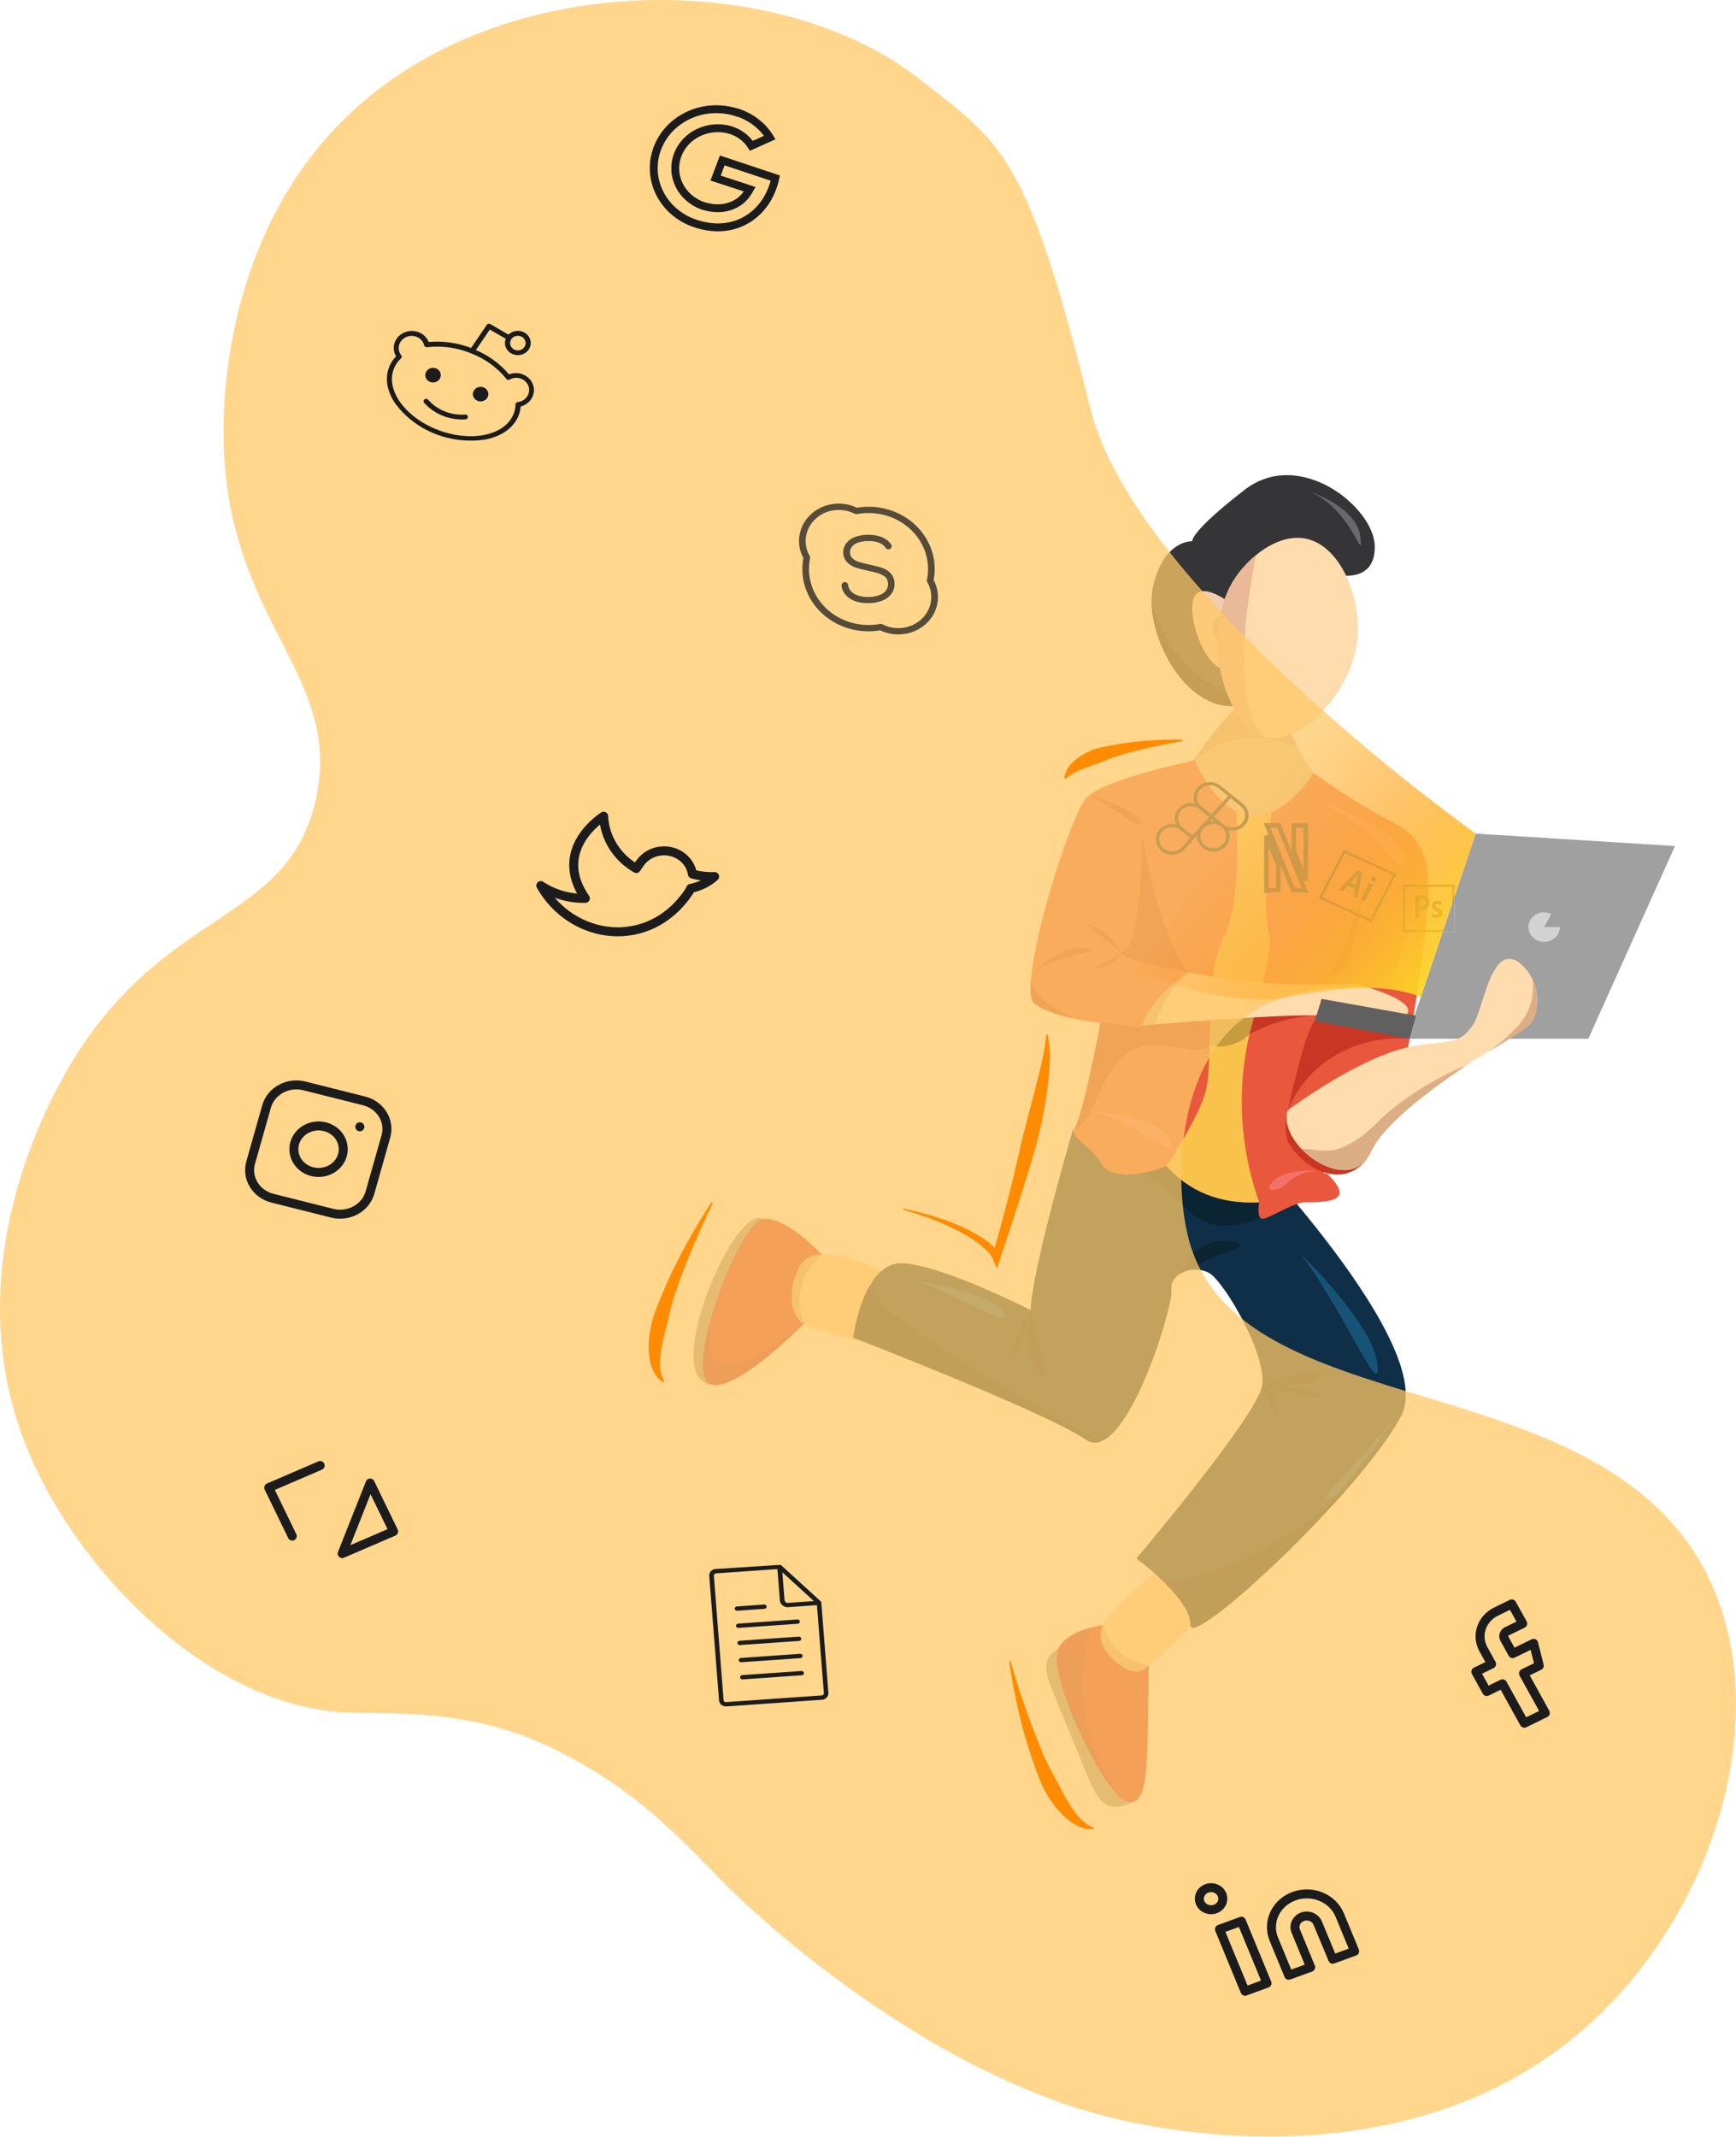 <svg width="386" height="475" viewBox="0 0 386 475" fill="none" xmlns="http://www.w3.org/2000/svg">
<path d="M238.514 365.378C236.796 365.672 234.702 366.339 233.472 367.98C231.345 370.826 233.472 374.407 237.948 385.272C242.599 396.553 243.704 400.899 247.301 401.493C249.292 401.824 251.165 400.881 252.466 399.963L238.514 365.378ZM169.668 270.916C169.455 270.793 169.219 270.711 168.972 270.677C162.74 269.875 148.976 301.956 156.307 307.074C156.817 307.471 157.46 307.688 158.122 307.686C163.67 307.472 167.32 288.882 169.668 270.916Z" fill="#969696"/>
<path d="M305.675 121.296C305.889 129.865 297.219 127.723 297.219 127.723L293.804 131.396L295.592 141.037C295.592 141.037 288.724 152.82 278.271 156.131C277.344 156.426 276.393 156.649 275.428 156.799C264.747 158.427 256.122 143.993 256.051 133.661C256.035 132.426 256.17 131.193 256.454 129.988C258.952 119.888 265.105 120.292 265.105 120.292C265.105 120.292 264.455 118.358 276.729 108.87C289.003 99.382 305.46 112.726 305.675 121.296Z" fill="#353437"/>
<path d="M274.776 134.964C274.776 134.964 268.486 129.559 265.995 132.008C263.504 134.456 266.554 146.086 271.316 148.535C276.077 150.983 280.09 146.392 280.09 146.392L278.464 139.457L277.274 136.807L274.776 134.964Z" fill="#F2CDAF"/>
<path d="M184.284 280.447L182.196 290.651C182.196 290.651 181.604 291.263 180.602 292.316C177.851 295.119 172.016 300.836 166.689 304.485C163.332 306.786 160.184 308.267 158.128 307.686C154.961 306.792 156.32 298.112 159.208 289.408C159.859 287.504 160.509 285.601 161.29 283.777C164.132 276.829 167.58 271.038 169.889 270.885C175.581 270.5 184.284 280.447 184.284 280.447ZM255.588 365.99C254.775 387.72 256.239 400.728 251.159 400.575C250.322 400.429 249.566 400.013 249.019 399.4C243.119 393.995 233.115 371.585 235.261 366.602C236.393 363.97 239.561 362.526 242.637 361.705C244.904 361.146 247.23 360.828 249.571 360.757L255.588 365.99Z" fill="#D32633"/>
<path d="M272.773 145.352C271.143 144.093 270.057 142.316 269.723 140.357C269.619 139.561 269.476 138.447 270.198 137.633C271.498 136.194 274.406 136.984 274.751 137.021C275.099 137.031 275.441 137.111 275.753 137.257C276.065 137.403 276.34 137.611 276.559 137.866C277.535 139.212 276.052 142.401 272.689 145.823" fill="#DBAE86"/>
<path d="M278.271 156.131C277.344 156.426 276.394 156.649 275.428 156.798C264.748 158.427 256.122 143.993 256.051 133.66C257.527 139.755 260.928 145.286 265.808 149.527C269.387 152.575 273.645 154.832 278.271 156.131Z" fill="#201F21"/>
<path d="M295.671 176.46V185.495L276.326 189.314C276.326 189.314 256.161 185.495 262.015 174.55C262.75 173.173 263.55 171.82 264.383 170.504C267.685 165.408 271.473 160.605 275.701 156.156C276.84 154.932 277.542 154.277 277.542 154.277C277.542 154.277 283.396 154.062 285.582 157.6C286.032 158.338 286.297 159.163 286.356 160.012C286.479 161.094 286.752 162.156 287.169 163.171C289.459 169.108 295.671 176.46 295.671 176.46Z" fill="#E8C8A3"/>
<path d="M288.436 165.974C287.136 165.362 279.655 162.614 272.311 165.135C269.202 166.226 266.46 168.079 264.369 170.504C267.671 165.408 271.459 160.605 275.687 156.156C278.94 156.596 282.329 157.086 285.568 157.6C285.841 158.359 286.101 159.161 286.342 160.012C286.8 162.067 287.503 164.067 288.436 165.974Z" fill="#DBAE86"/>
<path d="M201.677 285.723C201.677 285.723 200.786 298.504 197.371 298.81C193.956 299.116 181.597 295.75 179.08 294.526C179.027 294.501 178.977 294.473 178.93 294.44C176.465 293.081 174.377 287.664 177.935 281.292C178.917 279.547 180.771 278.843 182.97 278.812C188.935 278.666 197.371 283.128 197.371 283.128L201.677 285.723ZM274.562 344.003L270.874 355.021C270.874 355.021 260.467 366.352 255.452 370.159C254.873 370.651 254.214 371.052 253.5 371.346C250.248 372.369 243.093 366.247 245.044 361.73C245.122 361.553 245.213 361.375 245.311 361.185C247.854 356.545 258.372 348.392 258.372 348.392L263.687 347.272L274.562 344.003ZM301.876 141.496C300.906 153.469 289.79 164.879 282.264 164.034C282.069 164.034 281.874 163.979 281.685 163.942C272.631 162.106 266.113 140.412 275.005 127.931C276.23 126.235 277.679 124.692 279.317 123.34C281.555 121.504 284.254 119.998 287.123 119.631C288.054 119.496 289.002 119.496 289.933 119.631C298.038 120.941 302.598 132.681 301.876 141.496Z" fill="#FFDCAE"/>
<path d="M311.685 314.419C311.639 314.529 311.581 314.633 311.529 314.737C309.983 317.51 308.22 320.17 306.254 322.695C305.401 323.821 304.491 324.984 303.528 326.16C301.311 328.879 299.011 331.539 296.633 334.136C282.505 349.64 264.584 365.066 264.702 361.069C264.78 358.296 262.054 354.837 259.173 351.967C257.143 349.965 254.97 348.098 252.668 346.378C252.668 346.378 279.5 314.701 280.638 307.967C281.412 303.383 277.217 294.268 273.385 288.331C271.583 285.546 269.86 283.434 268.767 282.871C265.768 281.255 261.261 282.595 260.545 285.435C260.439 285.848 260.414 286.276 260.473 286.696C260.903 289.91 252.603 317.523 244.745 320.363C244.204 320.576 243.612 320.648 243.032 320.57C242.451 320.492 241.904 320.269 241.447 319.922C232.828 313.954 189.735 297.274 189.735 297.274C189.735 297.274 190.613 290.338 193.553 285.454C195.166 282.767 197.41 280.698 200.468 280.753C209.086 280.906 229.166 291.159 229.166 291.159C229.407 282.283 238.52 251.218 238.52 251.218L269.574 246.78C269.574 246.78 319.848 297.28 311.685 314.419Z" fill="#0E2F47"/>
<path d="M238.897 250.845C238.897 250.845 255.588 260.247 264.369 269.122C273.151 277.998 288.222 265.958 288.222 265.958L269.573 246.78L238.897 250.845Z" fill="#0B2433"/>
<path d="M312.505 236.068L294.182 258.514C294.182 258.514 295.541 263.001 291.964 263.46C288.386 263.919 288.223 265.958 288.223 265.958C285.529 266.624 282.77 267.034 279.988 267.182C270.927 267.641 264.332 264.562 259.57 259.304C259.512 259.237 259.447 259.169 259.382 259.108C253.144 252.552 236.745 251.646 238.514 251.193C238.632 251.193 238.762 251.034 238.898 250.82C240.85 247.814 244.583 227.914 244.687 227.333C242.671 227.1 240.67 226.769 238.69 226.341L237.935 226.17C235.06 225.49 231.938 224.487 230.052 223.048C229.46 222.601 229.187 221.463 229.161 219.828C229.161 219.18 229.161 218.451 229.245 217.661C230.156 206.154 238.456 180.622 241.604 177.262C245.507 173.13 265.62 168.998 265.62 168.998C268.69 175.401 271.851 178.792 274.876 180.334C276.068 180.946 277.398 181.282 278.756 181.313C280.113 181.343 281.459 181.069 282.681 180.512C288.184 178.204 292.074 171.753 292.074 171.753C296.184 174.755 300.461 177.548 304.888 180.12C312.265 184.405 314.431 184.197 317.033 191.34C319.635 198.484 312.505 236.068 312.505 236.068Z" fill="#E9573D"/>
<path d="M286.355 246.78L303.879 257.602C302.837 259.093 301.286 260.205 299.482 260.755C295.202 261.979 289.653 259.249 286.368 253.74C285.645 251.47 285.645 249.05 286.368 246.78H286.355ZM253.962 185.262C253.962 185.262 253.962 209.337 250.059 211.173C246.156 213.01 264.369 216.07 264.369 216.07C264.369 216.07 257.865 209.337 253.962 185.262Z" fill="#C93623"/>
<path d="M279.981 267.207C270.92 267.666 264.325 264.587 259.563 259.329C259.505 259.262 259.44 259.194 259.375 259.133C262.627 254.126 267.304 246.438 268.266 241.779C268.741 239.459 268.852 236.099 268.917 232.31L277.815 229.819C274.944 242.237 275.693 255.155 279.981 267.207ZM281.497 199.953C281.497 210.727 284.268 205.254 279.617 223.006L273.399 223.367L269.132 223.703C269.392 217.827 270.075 212 272.176 208.064C275.519 201.796 275.266 187.65 274.875 180.378C276.067 180.99 277.398 181.325 278.755 181.356C280.113 181.387 281.459 181.112 282.681 180.555C282.154 185.917 281.517 193.434 281.497 199.953Z" fill="#F9C34B"/>
<path d="M269.028 226.727C268.976 228.643 268.956 230.522 268.924 232.31C266.244 235.438 257.046 229.959 251.159 233.724C244.512 237.972 243.276 249.712 238.898 250.863C240.849 247.857 244.583 227.957 244.687 227.376C244.791 226.794 252.766 228.753 253.956 227.939C253.963 227.908 260.806 227.309 269.028 226.727ZM242.515 177.005L243.276 177.035C243.276 177.035 253.033 179.986 253.527 182.808C253.563 182.945 253.547 183.09 253.482 183.218C253.059 183.769 250.704 181.895 248.154 180.218C246.351 179.032 244.467 177.959 242.515 177.005ZM230.169 215.795C230.169 215.795 237.571 208.449 243.178 211.332C243.165 211.326 233.31 213.193 230.169 215.795ZM249.332 211.877C249.332 211.877 246.626 215.844 243.562 215.036L249.332 211.877ZM241.5 205.358L249.507 211.908C248.801 210.673 247.926 209.531 246.905 208.51C245.447 207.01 243.576 205.919 241.5 205.358ZM237.942 226.176C235.067 225.497 231.944 224.493 230.058 223.054C229.466 222.607 229.193 221.469 229.167 219.835C230.105 221.014 231.198 222.078 232.419 222.999C234.141 224.221 235.984 225.283 237.922 226.17L237.942 226.176Z" fill="#C93623"/>
<path d="M238.696 226.354L237.942 226.182C235.067 225.503 231.944 224.499 230.058 223.06C229.466 222.614 229.193 221.475 229.167 219.841C229.167 219.192 229.167 218.463 229.252 217.674C229.754 219.363 230.67 220.919 231.925 222.216C231.925 222.216 233.109 223.44 238.696 226.354ZM303.438 196.892C303.438 196.892 298.39 215.948 293.681 218.212C288.971 220.477 297.304 216.67 299.184 214.84C301.063 213.009 303.438 196.892 303.438 196.892ZM286.356 246.78C286.356 246.78 289.901 229.794 292.341 226.886C294.78 223.979 313.448 230.859 313.448 230.859C307.028 230.319 300.615 231.968 295.378 235.505C291.277 238.364 288.143 242.28 286.356 246.78ZM292.724 225.662C291.944 225.699 291.137 225.766 290.305 225.864C285.907 226.41 281.665 227.757 277.816 229.83C277.978 229.218 278.128 228.557 278.303 227.921C278.798 226.084 279.227 224.487 279.604 223.024L290.454 222.412L292.724 225.662Z" fill="#C93623"/>
<path d="M279.617 223.005C279.233 224.474 278.803 226.103 278.316 227.902C278.138 228.543 277.975 229.179 277.828 229.812C276.718 230.942 275.306 231.77 273.739 232.21C272.172 232.649 270.509 232.684 268.923 232.309C268.923 230.914 268.968 229.506 268.994 228.086C269.02 226.666 269.059 225.172 269.131 223.703L273.398 223.366L279.617 223.005Z" fill="#C99B3F"/>
<path d="M269.131 223.703C269.001 226.641 268.975 229.586 268.923 232.31L267.7 223.826L269.131 223.703Z" fill="#C93623"/>
<path d="M229.173 291.195C229.173 291.195 226.538 299.496 230.857 304.662C235.177 309.828 229.803 297.28 229.173 291.195Z" fill="#0B2433"/>
<path d="M229.16 291.158C229.16 291.158 226.675 301.001 225.081 301.001C223.487 301.001 229.114 291.887 229.16 291.158ZM244.738 320.369C244.197 320.582 243.605 320.653 243.025 320.576C242.444 320.498 241.897 320.274 241.44 319.928C232.822 313.96 189.728 297.28 189.728 297.28C189.728 297.28 190.606 290.344 193.546 285.46C191.888 291.807 244.738 320.369 244.738 320.369ZM280.631 307.992C280.631 307.992 293.517 307.992 293.914 305.629C294.311 303.266 280.631 307.992 280.631 307.992ZM280.631 307.992C280.631 307.992 292.418 308.426 293.972 310.153C295.527 311.879 280.631 307.992 280.631 307.992ZM280.631 307.992C280.631 307.992 283.435 309.051 283.942 313.005C284.449 316.959 280.631 307.992 280.631 307.992ZM306.253 322.707C292.697 340.636 264.552 366.094 264.695 361.093C264.773 358.32 262.047 354.862 259.166 351.991C265.163 350.818 270.987 348.968 276.514 346.482C288.385 341.023 298.61 332.849 306.253 322.707ZM262.6 283.011C262.6 283.011 264.857 274.95 273.391 275.849C274.12 275.929 275.512 276.192 275.564 276.719C275.636 277.508 272.552 278.194 268.272 280.085C266.319 280.949 264.425 281.927 262.6 283.011Z" fill="#0B2433"/>
<path d="M182.97 278.812C180.585 280.651 178.901 283.171 178.172 285.99C177.443 288.81 177.71 291.775 178.93 294.44C176.465 293.081 174.377 287.664 177.935 281.291C178.917 279.529 180.771 278.867 182.97 278.812ZM255.452 370.159C254.873 370.651 254.215 371.052 253.5 371.347C250.248 372.369 243.093 366.248 245.044 361.73C245.122 361.553 245.213 361.375 245.311 361.185C245.855 363.458 247.107 365.527 248.908 367.126C250.709 368.724 252.976 369.781 255.419 370.159H255.452Z" fill="#DBAE86"/>
<path d="M180.602 292.316C177.851 295.119 172.016 300.836 166.689 304.484C163.332 306.786 160.184 308.267 158.128 307.686C154.961 306.792 156.32 298.112 159.208 289.408C158.707 290.938 155.826 300.01 159.41 302.55C162.799 304.943 171.528 301.216 180.602 292.316ZM242.638 361.736C240.602 368.059 240.118 374.734 241.223 381.258C242.329 387.783 244.994 393.986 249.019 399.399C243.119 393.994 233.115 371.585 235.261 366.602C236.399 364.001 239.561 362.525 242.638 361.736Z" fill="#B72335"/>
<path d="M291.474 109.36C291.474 109.36 301.719 112.714 302.474 119.3C303.228 125.887 300.795 113.491 291.474 109.36Z" fill="#69686D"/>
<path d="M292.828 177.843C292.828 177.843 311.691 184.032 312.459 191.102C312.491 191.402 312.543 192.271 312.088 192.485C310.924 193.036 307.847 188.629 303.736 184.913C300.519 182.03 296.837 179.644 292.828 177.843Z" fill="#F47069"/>
<path d="M289.322 278.806C289.322 278.806 305.207 294.109 306.235 303.028C307.262 311.946 299.261 292.181 289.322 278.806ZM309.363 315.992C309.318 316.103 309.253 316.213 309.201 316.317C307.571 319.157 305.714 321.877 303.646 324.452C302.748 325.603 301.792 326.784 300.777 327.984C299.626 329.349 298.416 330.745 297.154 332.159C296.295 332.636 295.092 333.224 294.819 332.985C294.227 332.446 298.416 328.467 303.171 323.228C305.578 320.541 307.64 318.092 309.363 315.992ZM204.091 284.628C204.091 284.628 220.568 287.56 222.74 291.196C224.913 294.832 221.875 292.585 204.091 284.628Z" fill="#175377"/>
<path d="M314.559 199.445C314.559 199.445 315.951 215.409 311.651 216.786C311.398 216.886 311.118 216.907 310.851 216.848C309.55 216.419 311.365 212.563 312.62 208.676C313.591 205.667 314.241 202.575 314.559 199.445Z" fill="#F47069"/>
<path d="M259.381 259.133C254.248 261.134 247.262 262.322 244.966 258.716C242.202 254.383 240.068 254.529 238.559 251.31L238.514 251.218L252.499 252.185L259.381 259.133Z" fill="#E9573D"/>
<path d="M243.757 247.086C243.757 247.086 244.349 247.086 245.305 247.209C248.987 247.576 258.126 248.947 260.123 253.538C260.493 254.383 260.331 254.67 260.292 254.762C259.758 255.668 256.33 253.152 252.213 250.894C249.512 249.406 246.683 248.132 243.757 247.086ZM282.122 264.226C282.122 264.226 283.696 265.223 285.966 263.13C288.236 261.036 290.155 260.443 292.425 260.339C294.695 260.235 283.084 259.17 282.122 264.226Z" fill="#F47069"/>
<path d="M279.981 267.207C279.981 267.207 279.331 270.879 280.736 270.879C282.141 270.879 287.566 267.207 290.168 267.207C292.769 267.207 297.524 267.207 297.83 265.297C298.136 263.387 294.844 260.675 294.844 260.675" fill="#E9573D"/>
<path d="M314.917 225.747L313.447 230.859L312.836 230.742L292.339 226.886L293.855 221.989L314.533 225.68L314.917 225.747Z" fill="#606060"/>
<path d="M323.36 207.145H320.765L323.36 199.414V207.145Z" fill="#A0A0A0"/>
<path d="M372.439 188.029L369.324 194.946L364.406 205.872L353.159 230.859H313.448L314.918 225.748L314.535 225.68L320.766 207.145H323.361V199.414L328.116 185.262L371.203 187.949L372.439 188.029Z" fill="#A0A0A0"/>
<path d="M314.533 225.662L312.836 230.724L292.339 226.886L292.723 225.662C294.746 225.699 296.164 225.827 296.678 226.084C296.678 226.084 310.507 227.719 312.582 225.674C312.675 225.587 312.758 225.49 312.829 225.386L314.533 225.662Z" fill="#606060"/>
<path d="M316.01 199.023H314.78C314.741 199.023 314.676 199.023 314.676 199.072V203.901C314.676 203.938 314.676 203.956 314.728 203.956H315.47C315.509 203.956 315.522 203.956 315.522 203.901V202.175H315.893C316.973 202.175 317.844 201.685 317.844 200.541C317.851 199.702 317.337 199.023 316.01 199.023ZM315.912 201.471H315.522V199.739C315.674 199.73 315.826 199.73 315.977 199.739C316.628 199.739 316.992 200.033 316.992 200.602C316.992 201.306 316.465 201.49 315.912 201.49V201.471ZM319.718 201.777C319.21 201.532 319.126 201.416 319.126 201.257C319.126 201.098 319.249 200.926 319.626 200.926C319.917 200.926 320.203 200.993 320.459 201.122C320.505 201.122 320.531 201.122 320.531 201.079V200.467C320.532 200.45 320.528 200.432 320.52 200.416C320.513 200.4 320.5 200.386 320.485 200.376C320.209 200.286 319.918 200.244 319.626 200.253C319.466 200.236 319.303 200.251 319.149 200.296C318.995 200.341 318.852 200.415 318.73 200.515C318.608 200.614 318.509 200.736 318.439 200.874C318.369 201.011 318.331 201.16 318.325 201.312C318.325 201.832 318.605 202.145 319.288 202.451C319.763 202.683 319.874 202.824 319.874 202.989C319.874 203.155 319.717 203.338 319.34 203.338C319 203.339 318.667 203.246 318.384 203.069C318.351 203.069 318.325 203.069 318.325 203.106V203.767C318.325 203.803 318.325 203.828 318.365 203.84C318.668 203.979 319.003 204.046 319.34 204.036C320.127 204.036 320.713 203.644 320.713 202.928C320.7 202.463 320.466 202.138 319.718 201.79V201.777ZM319.718 201.777C319.21 201.532 319.126 201.416 319.126 201.257C319.126 201.098 319.249 200.926 319.626 200.926C319.917 200.926 320.203 200.993 320.459 201.122C320.505 201.122 320.531 201.122 320.531 201.079V200.467C320.532 200.45 320.528 200.432 320.52 200.416C320.513 200.4 320.5 200.386 320.485 200.376C320.209 200.286 319.918 200.244 319.626 200.253C319.466 200.236 319.303 200.251 319.149 200.296C318.995 200.341 318.852 200.415 318.73 200.515C318.608 200.614 318.509 200.736 318.439 200.874C318.369 201.011 318.331 201.16 318.325 201.312C318.325 201.832 318.605 202.145 319.288 202.451C319.763 202.683 319.874 202.824 319.874 202.989C319.874 203.155 319.717 203.338 319.34 203.338C319 203.339 318.667 203.246 318.384 203.069C318.351 203.069 318.325 203.069 318.325 203.106V203.767C318.325 203.803 318.325 203.828 318.365 203.84C318.668 203.979 319.003 204.046 319.34 204.036C320.127 204.036 320.713 203.644 320.713 202.928C320.7 202.463 320.466 202.138 319.718 201.79V201.777ZM316.01 199.004H314.78C314.741 199.004 314.676 199.004 314.676 199.053V203.883C314.676 203.92 314.676 203.938 314.728 203.938H315.47C315.509 203.938 315.522 203.938 315.522 203.883V202.157H315.893C316.973 202.157 317.844 201.667 317.844 200.522C317.851 199.702 317.337 199.023 316.01 199.023V199.004ZM315.912 201.453H315.522V199.721C315.674 199.712 315.826 199.712 315.977 199.721C316.628 199.721 316.992 200.014 316.992 200.584C316.992 201.306 316.465 201.49 315.912 201.49V201.453ZM311.905 196.599V207.109H320.765L320.914 206.656H312.387V197.088H322.911V200.847L323.393 199.414V196.635L311.905 196.599ZM319.327 203.332C318.987 203.333 318.654 203.24 318.371 203.063C318.339 203.063 318.312 203.063 318.312 203.099V203.761C318.312 203.797 318.312 203.822 318.351 203.834C318.655 203.973 318.99 204.04 319.327 204.03C320.114 204.03 320.7 203.638 320.7 202.922C320.7 202.444 320.466 202.12 319.718 201.777C319.21 201.532 319.126 201.416 319.126 201.257C319.126 201.098 319.249 200.926 319.626 200.926C319.917 200.926 320.203 200.993 320.459 201.122C320.505 201.122 320.531 201.122 320.531 201.079V200.467C320.532 200.45 320.528 200.432 320.52 200.416C320.513 200.4 320.5 200.386 320.485 200.376C320.209 200.286 319.918 200.244 319.626 200.253C319.466 200.236 319.303 200.251 319.149 200.296C318.995 200.341 318.852 200.415 318.73 200.515C318.608 200.614 318.509 200.736 318.439 200.874C318.369 201.011 318.331 201.16 318.325 201.312C318.325 201.832 318.605 202.145 319.288 202.451C319.763 202.683 319.874 202.824 319.874 202.989C319.874 203.155 319.704 203.35 319.327 203.35V203.332ZM314.774 199.047C314.735 199.047 314.67 199.047 314.67 199.096V203.926C314.67 203.963 314.67 203.981 314.722 203.981H315.463C315.502 203.981 315.515 203.981 315.515 203.926V202.2H315.886C316.966 202.2 317.838 201.71 317.838 200.565C317.838 199.69 317.324 199.01 315.997 199.01C315.6 199.023 315.19 199.029 314.78 199.047H314.774ZM316.986 200.596C316.986 201.306 316.459 201.49 315.906 201.49H315.515V199.757C315.667 199.749 315.819 199.749 315.971 199.757C316.615 199.733 316.992 200.027 316.992 200.565L316.986 200.596ZM316.003 199.023H314.774C314.735 199.023 314.67 199.023 314.67 199.072V203.901C314.67 203.938 314.67 203.956 314.722 203.956H315.463C315.502 203.956 315.515 203.956 315.515 203.901V202.175H315.886C316.966 202.175 317.838 201.685 317.838 200.541C317.851 199.702 317.337 199.023 316.01 199.023H316.003ZM315.906 201.471H315.515V199.739C315.667 199.73 315.819 199.73 315.971 199.739C316.621 199.739 316.986 200.033 316.986 200.602C316.992 201.306 316.465 201.49 315.912 201.49L315.906 201.471ZM319.711 201.777C319.204 201.532 319.119 201.416 319.119 201.257C319.119 201.098 319.243 200.926 319.62 200.926C319.91 200.926 320.197 200.993 320.453 201.122C320.498 201.122 320.524 201.122 320.524 201.079V200.467C320.525 200.45 320.522 200.432 320.514 200.416C320.506 200.4 320.494 200.386 320.479 200.376C320.203 200.286 319.912 200.244 319.62 200.253C319.459 200.236 319.297 200.251 319.142 200.296C318.988 200.341 318.845 200.415 318.723 200.515C318.601 200.614 318.502 200.736 318.432 200.874C318.363 201.011 318.324 201.16 318.319 201.312C318.319 201.832 318.599 202.145 319.282 202.451C319.757 202.683 319.867 202.824 319.867 202.989C319.867 203.155 319.711 203.338 319.334 203.338C318.994 203.339 318.661 203.246 318.378 203.069C318.345 203.069 318.319 203.069 318.319 203.106V203.767C318.319 203.803 318.319 203.828 318.358 203.84C318.661 203.979 318.996 204.046 319.334 204.036C320.121 204.036 320.706 203.644 320.706 202.928C320.7 202.463 320.466 202.138 319.718 201.79L319.711 201.777ZM316.003 199.004H314.774C314.735 199.004 314.67 199.004 314.67 199.053V203.883C314.67 203.92 314.67 203.938 314.722 203.938H315.463C315.502 203.938 315.515 203.938 315.515 203.883V202.157H315.886C316.966 202.157 317.838 201.667 317.838 200.522C317.851 199.702 317.337 199.023 316.01 199.023L316.003 199.004ZM315.906 201.453H315.515V199.721C315.667 199.712 315.819 199.712 315.971 199.721C316.621 199.721 316.986 200.014 316.986 200.584C316.992 201.306 316.465 201.49 315.912 201.49L315.906 201.453ZM319.711 201.759C319.204 201.514 319.119 201.398 319.119 201.239C319.119 201.079 319.243 200.908 319.62 200.908C319.91 200.907 320.197 200.975 320.453 201.104C320.498 201.104 320.524 201.104 320.524 201.061V200.449C320.525 200.431 320.522 200.414 320.514 200.397C320.506 200.381 320.494 200.368 320.479 200.357C320.203 200.268 319.912 200.226 319.62 200.235C319.459 200.218 319.297 200.232 319.142 200.277C318.988 200.322 318.845 200.397 318.723 200.496C318.601 200.596 318.502 200.718 318.432 200.855C318.363 200.992 318.324 201.142 318.319 201.294C318.319 201.814 318.599 202.126 319.282 202.432C319.757 202.665 319.867 202.806 319.867 202.971C319.867 203.136 319.711 203.32 319.334 203.32C318.994 203.321 318.661 203.227 318.378 203.05C318.345 203.05 318.319 203.05 318.319 203.087V203.748C318.319 203.785 318.319 203.81 318.358 203.822C318.661 203.961 318.996 204.028 319.334 204.018C320.121 204.018 320.706 203.626 320.706 202.91C320.7 202.463 320.466 202.138 319.718 201.79L319.711 201.759ZM298.798 188.892L293.237 199.635L304.945 205.003L310.507 194.26L298.798 188.892ZM299.046 189.578L309.778 194.475L304.692 204.269L293.959 199.372L299.046 189.578ZM299.696 196.837L298.597 198.062C298.597 198.098 298.551 198.098 298.499 198.062L297.784 197.731C297.732 197.731 297.732 197.688 297.784 197.639L301.53 193.709C301.63 193.6 301.713 193.479 301.778 193.348C301.782 193.344 301.787 193.341 301.792 193.339C301.798 193.337 301.804 193.335 301.81 193.335C301.816 193.335 301.822 193.337 301.828 193.339C301.833 193.341 301.838 193.344 301.843 193.348L302.864 193.82C302.872 193.821 302.879 193.825 302.886 193.83C302.892 193.835 302.897 193.841 302.9 193.849C302.903 193.856 302.905 193.864 302.904 193.871C302.903 193.879 302.901 193.887 302.896 193.893L301.882 199.561C301.882 199.604 301.882 199.623 301.81 199.604L301.003 199.237C300.964 199.237 300.945 199.2 300.951 199.163L301.264 197.596L299.702 196.88L299.696 196.837ZM301.446 196.715C301.569 196.146 301.823 194.879 301.986 194.267C301.608 194.756 300.873 195.546 300.307 196.164L301.446 196.715ZM304.965 195.172C305.029 195.047 305.144 194.952 305.284 194.906C305.424 194.861 305.577 194.87 305.71 194.931C305.842 194.992 305.944 195.1 305.992 195.231C306.04 195.362 306.031 195.507 305.967 195.632C305.939 195.698 305.896 195.758 305.841 195.807C305.786 195.856 305.72 195.893 305.648 195.916C305.576 195.939 305.5 195.947 305.425 195.939C305.349 195.931 305.277 195.907 305.212 195.87C305.142 195.845 305.08 195.805 305.028 195.755C304.977 195.704 304.938 195.643 304.914 195.576C304.89 195.509 304.883 195.439 304.891 195.369C304.9 195.299 304.925 195.232 304.965 195.172ZM304.477 196.244C304.477 196.207 304.516 196.201 304.555 196.244L305.323 196.593C305.368 196.593 305.375 196.635 305.323 196.672L303.443 200.296C303.443 200.333 303.41 200.345 303.358 200.296L302.604 199.947C302.593 199.945 302.584 199.941 302.576 199.934C302.568 199.928 302.562 199.92 302.558 199.91C302.555 199.901 302.554 199.891 302.557 199.881C302.559 199.871 302.564 199.862 302.571 199.855L304.444 196.238L304.477 196.244Z" fill="#1C1C1C"/>
<path d="M286.76 189.455L290.188 197.921L289.667 197.872C289.069 197.823 288.288 197.761 287.514 197.743L281.718 183.426H284.32L286.76 189.455ZM281.588 197.951V185.709L284.249 192.283V197.755C283.234 197.798 282.584 197.853 281.595 197.951H281.588ZM290.337 186.902V195.699L287.683 189.155V183.438H290.331C290.344 184.552 290.344 185.715 290.344 186.902H290.337Z" stroke="#1C1C1C"/>
<path d="M273.099 184.515C273.895 184.708 274.736 184.641 275.486 184.326C276.236 184.01 276.85 183.464 277.228 182.778C277.605 182.091 277.724 181.304 277.565 180.546C277.406 179.787 276.978 179.102 276.351 178.602L271.408 174.642C270.785 174.142 270.001 173.856 269.183 173.828C268.365 173.801 267.562 174.034 266.902 174.491C266.243 174.947 265.768 175.6 265.552 176.343C265.337 177.086 265.395 177.876 265.716 178.584C265.061 178.43 264.374 178.451 263.731 178.645C263.088 178.839 262.516 179.198 262.078 179.681C261.641 180.165 261.356 180.754 261.255 181.382C261.154 182.01 261.242 182.652 261.508 183.236C260.879 183.087 260.22 183.099 259.598 183.271C258.976 183.443 258.414 183.769 257.971 184.214C257.529 184.659 257.22 185.208 257.079 185.803C256.938 186.399 256.968 187.019 257.168 187.599C257.367 188.179 257.728 188.699 258.213 189.104C258.698 189.508 259.289 189.784 259.925 189.901C260.561 190.017 261.219 189.972 261.83 189.769C262.442 189.566 262.984 189.212 263.401 188.745L266.172 185.685C266.146 186.198 266.243 186.71 266.457 187.183C266.671 187.656 266.995 188.077 267.405 188.415C267.816 188.754 268.303 189.001 268.829 189.138C269.355 189.275 269.907 189.299 270.445 189.207C270.982 189.115 271.49 188.911 271.932 188.609C272.373 188.306 272.737 187.914 272.995 187.462C273.253 187.009 273.4 186.507 273.423 185.994C273.447 185.481 273.347 184.969 273.132 184.497L273.099 184.515ZM276.15 182.948C275.657 183.492 274.955 183.83 274.197 183.887C273.44 183.945 272.689 183.717 272.11 183.254L269.931 181.51L273.645 177.403L275.825 179.147C276.403 179.611 276.762 180.272 276.823 180.984C276.883 181.697 276.642 182.403 276.15 182.948ZM269.925 182.446C269.622 182.433 269.318 182.456 269.021 182.514L269.437 182.055L269.925 182.446ZM266.848 175.468C267.341 174.924 268.043 174.586 268.8 174.529C269.558 174.472 270.308 174.699 270.887 175.162L273.067 176.907L269.352 181.014L267.167 179.263C266.589 178.799 266.23 178.139 266.169 177.426C266.108 176.713 266.35 176.007 266.842 175.462L266.848 175.468ZM258.756 188.574C258.47 188.344 258.234 188.064 258.062 187.749C257.891 187.433 257.787 187.089 257.757 186.737C257.727 186.384 257.771 186.028 257.886 185.691C258.002 185.354 258.187 185.042 258.431 184.772C258.675 184.503 258.973 184.281 259.308 184.12C259.643 183.958 260.008 183.861 260.383 183.832C260.758 183.804 261.136 183.845 261.494 183.954C261.852 184.063 262.184 184.237 262.47 184.466L264.649 186.211L262.789 188.323C262.296 188.867 261.594 189.205 260.837 189.262C260.079 189.319 259.329 189.092 258.75 188.629L258.756 188.574ZM265.144 185.666L262.965 183.922C262.678 183.692 262.442 183.412 262.271 183.097C262.1 182.781 261.996 182.437 261.966 182.084C261.935 181.731 261.979 181.376 262.095 181.039C262.211 180.702 262.396 180.39 262.64 180.12C262.883 179.851 263.181 179.629 263.516 179.467C263.851 179.306 264.217 179.208 264.592 179.18C264.967 179.152 265.344 179.193 265.702 179.302C266.061 179.411 266.392 179.585 266.679 179.814L268.858 181.589L265.144 185.666ZM267.908 187.882C267.33 187.419 266.97 186.758 266.909 186.045C266.848 185.332 267.091 184.625 267.583 184.081C268.076 183.536 268.778 183.198 269.535 183.14C270.293 183.083 271.044 183.311 271.623 183.775C272.2 184.238 272.559 184.899 272.619 185.611C272.68 186.323 272.437 187.029 271.944 187.573C271.452 188.117 270.75 188.454 269.993 188.511C269.236 188.568 268.486 188.339 267.908 187.876V187.882Z" fill="#1C1C1C"/>
<path d="M313.11 224.719C313.087 224.959 312.989 225.186 312.83 225.374L293.856 221.989L292.724 225.662H290.2C280.723 225.766 263.771 227.1 256.942 227.67L256.421 227.712L253.962 227.921C256.259 221.236 263.778 216.45 264.37 216.094C274.559 218.184 284.98 219.099 295.404 218.818C296.093 218.818 296.783 218.776 297.459 218.745C298.715 218.69 299.944 218.616 301.16 218.531C304.309 219.388 313.363 222.075 313.11 224.719Z" fill="#FFDCAE"/>
<path d="M264.37 216.07C260.735 219.16 258.151 223.191 256.942 227.658L256.421 227.7L253.962 227.909C256.259 221.224 263.778 216.437 264.37 216.082V216.07Z" fill="#DBAE86"/>
<path d="M341.776 222.687C341.718 223.738 341.522 224.779 341.19 225.784C340.875 226.514 340.436 227.19 339.89 227.786C338.92 228.484 337.938 229.188 336.884 229.885C334.107 231.765 331.375 233.46 328.721 234.99L327.953 235.492C327.303 235.945 326.568 236.404 325.865 236.882C317.234 242.703 307.438 250.226 304.907 255.858C301.805 262.762 293.849 260.081 289.296 255.245C286.87 252.65 285.452 249.443 286.33 246.768C286.33 246.768 302.936 234.219 314.866 232.383C321.93 231.293 324.187 231.832 326.503 229.084C327.804 227.516 328.077 227.351 329.879 221.518C332.169 214.093 334.139 213.346 334.992 213.181C335.248 213.131 335.51 213.11 335.772 213.119C336.19 213.149 336.599 213.246 336.982 213.407C337.632 213.695 340.982 216.137 341.672 220.6C341.746 221.293 341.781 221.99 341.776 222.687Z" fill="#FFDCAE"/>
<path d="M325.871 236.888C317.239 242.709 307.443 250.232 304.913 255.864C301.81 262.769 293.855 260.087 289.302 255.252C291.416 255.252 294.85 256.433 298.174 255.117C302.383 253.446 305.082 250.587 306.507 249.186C314.69 241.179 326.541 236.435 325.871 236.888ZM340.754 217.625C341.365 218.853 341.715 220.182 341.782 221.536V223.373C341.756 224.294 341.565 225.205 341.216 226.066C340.899 226.776 340.459 227.431 339.915 228.006C338.946 228.686 337.964 229.365 336.91 230.045C334.132 231.881 331.4 233.515 328.746 235.003C328.506 235.186 328.249 235.35 327.979 235.493L328.18 235.382C333.716 232.322 336.37 229.163 336.37 229.163C337.558 228.129 338.549 226.909 339.297 225.558C340.612 223.109 341.119 220.347 340.754 217.625Z" fill="#DBAE86"/>
<path d="M281.672 163.936C272.617 162.1 266.1 140.406 274.992 127.925C276.216 126.229 277.666 124.686 279.304 123.334C272.221 158.978 281.282 163.74 281.672 163.936Z" fill="#EAB998"/>
<g style="mix-blend-mode:multiply" opacity="0.75">
<path d="M246.222 470.43C206.985 460.501 170.702 428.634 159.332 416.814C148.599 405.68 139.096 396.339 122.359 388.314C103.534 379.304 85.621 381.085 76.384 380.565C46.189 378.863 16.417 348.777 5.483 320.54C-9.79 281.089 11.207 243.946 15.832 236.276C36.647 201.747 63.413 205.346 69.99 178.621C77.034 150.022 50.495 139.084 49.715 97.729C49.545 88.927 49.994 47.486 82.414 21.214C117.481 -7.225 174.898 -5.719 204.611 17.676C222.675 31.877 228.347 33.873 242.514 90.996C248.101 113.528 274.088 140.253 295.982 159.486C313.337 174.728 328.116 185.262 328.116 185.262L315.919 221.555C311.21 219.761 306.247 219.345 301.147 219.608C295.644 219.318 290.135 220.067 284.944 221.812C282.386 222.712 279.963 223.922 277.737 225.411C261.553 236.264 260.825 262.811 264.415 275.776C275.792 316.751 353.367 302.789 378.547 348.006C395.537 378.655 382.105 424.839 352.183 450.922C312.641 485.415 257.507 473.282 246.222 470.43Z" fill="#FFC866"/>
</g>
<path d="M158.487 267.36C156.939 270.598 155.436 273.848 154.077 277.154C153.379 278.786 152.713 280.437 152.08 282.106C151.43 283.758 150.825 285.423 150.259 287.094C149.693 288.765 149.231 290.467 148.834 292.157L147.605 297.176C147.19 298.808 146.909 300.468 146.766 302.14C146.681 303.787 146.766 305.433 147.728 306.964L147.501 307.184C146.621 306.665 145.91 305.928 145.445 305.054C144.98 304.184 144.656 303.253 144.482 302.293C144.159 300.43 144.13 298.533 144.398 296.662C144.644 294.841 145.093 293.05 145.738 291.318C146.388 289.598 147.097 287.927 147.813 286.262C148.528 284.597 149.289 282.95 150.083 281.322C150.877 279.694 151.729 278.096 152.594 276.511C154.363 273.352 156.184 270.23 158.201 267.207L158.487 267.36ZM224.692 369.18C225.687 372.601 226.734 376.011 227.944 379.371C228.521 381.057 229.126 382.728 229.759 384.385C230.41 386.049 231.06 387.696 231.711 389.318C232.361 390.94 233.2 392.532 234.039 394.074L236.492 398.684C237.276 400.192 238.183 401.641 239.204 403.017C240.251 404.333 241.429 405.558 243.211 406.158V406.464C242.182 406.59 241.135 406.448 240.186 406.054C239.242 405.662 238.365 405.14 237.584 404.505C236.065 403.266 234.75 401.822 233.682 400.22C232.634 398.678 231.762 397.037 231.08 395.323C230.429 393.615 229.831 391.895 229.252 390.181C228.673 388.467 228.146 386.747 227.658 385.015C227.17 383.283 226.747 381.544 226.357 379.8C225.583 376.305 224.868 372.803 224.406 369.271L224.692 369.18ZM200.885 268.566L203.812 269.257C204.788 269.496 205.763 269.784 206.713 270.047C207.663 270.31 208.625 270.659 209.582 270.959C210.538 271.259 211.474 271.638 212.405 272.024C214.29 272.778 216.103 273.683 217.823 274.73C218.259 274.999 218.688 275.268 219.124 275.58C219.56 275.893 219.937 276.192 220.334 276.535C220.726 276.879 221.095 277.245 221.44 277.631C221.622 277.821 221.784 278.041 221.953 278.243C222.14 278.487 222.301 278.748 222.435 279.02L220.679 279.082C221.841 275.025 222.951 270.945 224.009 266.839C224.542 264.799 225.054 262.759 225.544 260.718L226.962 254.56C227.925 250.465 229.057 246.413 230.097 242.318C230.618 240.286 231.138 238.253 231.6 236.197C232.1 234.162 232.441 232.096 232.621 230.014L232.946 229.978C233.206 231.029 233.359 232.101 233.402 233.179C233.467 234.256 233.454 235.327 233.402 236.399C233.311 238.541 233.09 240.683 232.79 242.771C232.194 246.977 231.325 251.145 230.188 255.252C229.616 257.296 228.979 259.329 228.348 261.373L226.442 267.451C225.141 271.5 223.81 275.533 222.448 279.553L221.609 281.977L220.679 279.626C220.603 279.47 220.516 279.319 220.418 279.174C220.295 279.002 220.178 278.825 220.035 278.659C219.751 278.312 219.444 277.98 219.117 277.668C218.779 277.356 218.467 277.056 218.064 276.75C217.66 276.443 217.322 276.137 216.938 275.893C215.356 274.79 213.676 273.817 211.917 272.985C211.039 272.557 210.128 272.171 209.224 271.761C208.32 271.351 207.389 271.02 206.459 270.69C205.529 270.359 204.592 270.016 203.649 269.71L200.8 268.816L200.885 268.566ZM262.914 164.701C260.578 165.111 258.243 165.534 255.954 166.072C254.802 166.323 253.657 166.586 252.526 166.886C251.394 167.186 250.262 167.462 249.156 167.798C248.05 168.135 246.965 168.527 245.904 168.974C244.857 169.402 243.816 169.788 242.769 170.137C241.721 170.486 240.713 170.865 239.737 171.306C238.71 171.739 237.772 172.34 236.966 173.081L236.661 172.971C236.78 171.691 237.38 170.494 238.352 169.592C239.244 168.694 240.283 167.936 241.429 167.346C242.529 166.777 243.706 166.35 244.928 166.078C246.138 165.809 247.348 165.625 248.538 165.411C249.729 165.197 250.932 165.032 252.122 164.879C253.313 164.726 254.516 164.64 255.713 164.554C258.113 164.42 260.5 164.316 262.868 164.395L262.914 164.701Z" fill="#FF8B00"/>
<path d="M328.116 185.262L315.919 221.554C311.21 219.761 306.247 219.345 301.147 219.608C295.839 219.883 290.382 220.887 284.944 221.812C275.297 223.458 260.811 219.112 252.102 215.788C263.81 202.095 280.878 170.614 292.574 156.921C309.902 172.169 328.116 185.262 328.116 185.262Z" fill="url(#paint0_linear_417_16)"/>
<path d="M71.187 325.701L59.752 330.622L64.981 341.383M76.085 345.276L87.526 340.355L82.297 329.594L76.085 345.276Z" stroke="#1C1C1C" stroke-width="2" stroke-linecap="round" stroke-linejoin="round"/>
<path d="M158.896 194.811C157.229 194.875 155.562 194.685 153.959 194.248C153.775 193.032 153.198 191.898 152.306 191C151.415 190.102 150.252 189.483 148.975 189.228C147.698 188.972 146.368 189.092 145.165 189.57C143.963 190.049 142.945 190.863 142.251 191.904L141.476 193.03C139.343 191.804 137.564 190.101 136.299 188.072C135.033 186.043 134.321 183.751 134.224 181.4C134.224 181.4 122.515 188.611 130.152 199.653C126.612 199.727 123.14 198.732 120.245 196.813C127.134 208.982 144.137 211.357 153.029 198.429C153.243 198.115 153.426 197.783 153.575 197.437C155.574 197.044 157.416 196.135 158.896 194.811V194.811ZM287.735 421.405C289.675 420.696 291.836 420.741 293.742 421.531C295.647 422.321 297.141 423.79 297.895 425.617L301.212 433.648L296.334 435.429L292.99 427.398C292.866 427.097 292.68 426.821 292.443 426.587C292.205 426.354 291.921 426.166 291.607 426.036C291.292 425.905 290.954 425.834 290.61 425.827C290.267 425.82 289.925 425.876 289.605 425.993C289.284 426.11 288.992 426.285 288.743 426.509C288.495 426.732 288.296 426.999 288.157 427.295C288.019 427.591 287.943 427.91 287.935 428.233C287.928 428.556 287.988 428.878 288.112 429.179L291.429 437.21L286.551 438.992L283.233 430.967C282.861 430.061 282.682 429.095 282.707 428.124C282.731 427.153 282.959 426.196 283.377 425.308C283.795 424.42 284.395 423.618 285.143 422.948C285.891 422.279 286.771 421.754 287.735 421.405Z" stroke="#1C1C1C" stroke-width="2" stroke-linecap="round" stroke-linejoin="round"/>
<path d="M271.149 428.765L276.03 426.98L281.716 440.754L276.835 442.538L271.149 428.765Z" stroke="#1C1C1C" stroke-width="2" stroke-linecap="round" stroke-linejoin="round"/>
<path d="M270.223 424.26C271.566 423.771 272.233 422.349 271.713 421.085C271.193 419.822 269.683 419.194 268.34 419.683C266.997 420.172 266.33 421.593 266.85 422.857C267.369 424.121 268.88 424.749 270.223 424.26Z" stroke="#1C1C1C" stroke-width="1.994" stroke-linecap="round" stroke-linejoin="round"/>
<path d="M336.149 356.459L332.643 358.173C331.876 358.548 331.194 359.06 330.637 359.683C330.081 360.305 329.66 361.024 329.399 361.8C329.138 362.575 329.042 363.392 329.116 364.202C329.191 365.012 329.434 365.801 329.833 366.523L331.654 369.822L328.148 371.536L330.575 375.931L334.081 374.217L338.933 382.977L343.604 380.693L338.751 371.903L342.257 370.189L341.002 365.225L336.331 367.508L334.51 364.209C334.428 364.065 334.377 363.907 334.361 363.745C334.345 363.582 334.364 363.418 334.416 363.262C334.468 363.107 334.552 362.962 334.665 362.838C334.777 362.714 334.915 362.612 335.069 362.538L338.575 360.824L336.149 356.459Z" stroke="#1C1C1C" stroke-width="2" stroke-linecap="round" stroke-linejoin="round"/>
<path d="M59.273 245.907L55.733 258.392C54.755 261.838 56.932 265.377 60.594 266.296L73.861 269.628C77.523 270.547 81.284 268.499 82.261 265.053L85.801 252.568C86.778 249.122 84.601 245.583 80.939 244.663L67.672 241.332C64.01 240.413 60.25 242.461 59.273 245.907Z" stroke="#1C1C1C" stroke-width="2" stroke-linecap="round" stroke-linejoin="round"/>
<path d="M76.286 255.999C76.152 257.078 75.659 258.091 74.879 258.892C74.098 259.693 73.069 260.242 71.937 260.461C70.805 260.679 69.629 260.557 68.576 260.11C67.523 259.663 66.647 258.915 66.072 257.972C65.496 257.029 65.252 255.94 65.373 254.859C65.494 253.778 65.974 252.76 66.746 251.951C67.517 251.142 68.54 250.582 69.669 250.351C70.798 250.121 71.975 250.231 73.033 250.667C74.111 251.111 75.008 251.868 75.594 252.828C76.179 253.788 76.422 254.899 76.286 255.999V255.999Z" stroke="#1C1C1C" stroke-width="2" stroke-linecap="round" stroke-linejoin="round"/>
<path d="M80.001 250.422H80.016" stroke="#1C1C1C" stroke-width="2" stroke-linecap="round" stroke-linejoin="round"/>
<path d="M95.638 84.875C95.267 84.733 94.961 84.474 94.771 84.144C94.581 83.813 94.519 83.43 94.596 83.061C94.673 82.692 94.884 82.359 95.192 82.12C95.501 81.881 95.888 81.751 96.288 81.751C96.688 81.751 97.075 81.881 97.383 82.12C97.692 82.359 97.903 82.692 97.98 83.061C98.056 83.43 97.995 83.813 97.805 84.144C97.615 84.474 97.308 84.733 96.938 84.875C96.521 85.035 96.055 85.035 95.638 84.875ZM107.541 86.099C107.174 85.952 106.765 85.929 106.382 86.034C105.999 86.14 105.667 86.367 105.442 86.676C105.217 86.986 105.113 87.36 105.148 87.734C105.183 88.107 105.355 88.458 105.634 88.726C105.913 88.994 106.282 89.163 106.678 89.204C107.075 89.245 107.474 89.155 107.808 88.95C108.142 88.744 108.39 88.437 108.509 88.079C108.629 87.721 108.613 87.335 108.465 86.987C108.38 86.789 108.255 86.609 108.097 86.456C107.938 86.304 107.75 86.183 107.541 86.099ZM103.424 92.141C101.871 92.247 100.315 92.003 98.883 91.428C97.452 90.853 96.187 89.964 95.195 88.835C95.147 88.781 95.088 88.735 95.022 88.702C94.956 88.669 94.883 88.648 94.808 88.641C94.733 88.635 94.658 88.642 94.586 88.662C94.514 88.683 94.447 88.717 94.389 88.762C94.331 88.807 94.282 88.862 94.247 88.925C94.212 88.987 94.19 89.056 94.183 89.126C94.175 89.197 94.183 89.268 94.205 89.335C94.227 89.403 94.263 89.466 94.311 89.521C95.422 90.778 96.837 91.767 98.437 92.406C100.036 93.045 101.775 93.315 103.508 93.194C103.583 93.188 103.657 93.169 103.724 93.137C103.791 93.106 103.851 93.061 103.901 93.008C103.95 92.954 103.987 92.892 104.011 92.824C104.035 92.757 104.044 92.686 104.038 92.615C104.033 92.544 104.012 92.475 103.979 92.412C103.945 92.349 103.898 92.292 103.841 92.246C103.784 92.2 103.717 92.164 103.646 92.142C103.574 92.12 103.499 92.111 103.424 92.116V92.141ZM115.783 90.304C115.717 91.118 115.511 91.916 115.171 92.667C114.013 95.22 111.418 97.007 107.873 97.693C104.074 98.257 100.183 97.804 96.645 96.383C93.107 94.963 90.066 92.633 87.871 89.662C85.919 86.779 85.516 83.785 86.674 81.227C87.016 80.476 87.486 79.783 88.066 79.176C87.795 78.722 87.627 78.221 87.572 77.703C87.517 77.185 87.577 76.662 87.747 76.167C87.917 75.672 88.194 75.215 88.56 74.825C88.927 74.435 89.375 74.121 89.876 73.902C90.378 73.683 90.922 73.564 91.475 73.552C92.028 73.54 92.577 73.636 93.089 73.833C93.601 74.031 94.063 74.326 94.448 74.7C94.833 75.073 95.132 75.518 95.325 76.005C98.534 75.723 101.766 76.181 104.744 77.34L108.244 72.186C108.325 72.066 108.454 71.981 108.601 71.95C108.748 71.919 108.903 71.945 109.031 72.02L113.057 74.371C113.545 73.884 114.207 73.586 114.916 73.533C115.625 73.48 116.329 73.676 116.892 74.084C117.456 74.492 117.838 75.082 117.966 75.74C118.093 76.398 117.956 77.078 117.581 77.646C117.207 78.215 116.621 78.632 115.938 78.817C115.255 79.003 114.523 78.943 113.885 78.649C113.246 78.356 112.746 77.85 112.481 77.229C112.216 76.608 112.206 75.917 112.452 75.289L108.907 73.245L105.811 77.799C108.691 79.02 111.218 80.874 113.181 83.204C113.687 83.007 114.23 82.911 114.778 82.919C115.325 82.928 115.865 83.042 116.363 83.254C116.862 83.466 117.31 83.772 117.678 84.153C118.047 84.534 118.329 84.982 118.506 85.469C118.684 85.956 118.754 86.472 118.712 86.986C118.67 87.5 118.516 88 118.261 88.456C118.006 88.911 117.655 89.313 117.228 89.636C116.802 89.96 116.31 90.197 115.783 90.335V90.304ZM113.564 75.614C113.408 75.959 113.384 76.344 113.496 76.704C113.607 77.065 113.849 77.377 114.178 77.589C114.507 77.801 114.904 77.898 115.301 77.865C115.699 77.832 116.071 77.671 116.356 77.408C116.641 77.146 116.821 76.799 116.864 76.425C116.907 76.052 116.812 75.677 116.594 75.363C116.376 75.048 116.048 74.815 115.668 74.702C115.288 74.59 114.878 74.604 114.508 74.744C114.294 74.823 114.1 74.941 113.936 75.091C113.772 75.242 113.641 75.421 113.551 75.62L113.564 75.614ZM115.158 89.35C115.581 89.298 115.986 89.158 116.343 88.94C116.701 88.723 117.003 88.433 117.227 88.092C117.451 87.751 117.592 87.367 117.638 86.969C117.685 86.57 117.637 86.167 117.497 85.788C117.358 85.409 117.13 85.065 116.831 84.779C116.533 84.493 116.17 84.274 115.769 84.136C115.369 83.999 114.941 83.948 114.517 83.985C114.093 84.023 113.683 84.149 113.317 84.355C113.197 84.422 113.054 84.446 112.916 84.421C112.778 84.397 112.655 84.325 112.569 84.22V84.189C110.554 81.68 107.858 79.728 104.764 78.539C101.702 77.262 98.331 76.786 95.007 77.162H94.968C94.823 77.184 94.675 77.153 94.554 77.076C94.433 76.998 94.348 76.88 94.317 76.746C94.222 76.355 94.035 75.989 93.771 75.675C93.506 75.36 93.171 75.105 92.789 74.928C92.406 74.751 91.987 74.656 91.561 74.65C91.135 74.645 90.713 74.728 90.325 74.896C89.938 75.063 89.595 75.309 89.322 75.617C89.048 75.924 88.851 76.285 88.744 76.673C88.637 77.061 88.624 77.467 88.704 77.861C88.785 78.255 88.958 78.627 89.211 78.95C89.295 79.056 89.334 79.188 89.321 79.32C89.308 79.453 89.243 79.576 89.139 79.666C88.524 80.244 88.032 80.928 87.689 81.68C85.575 86.332 89.777 92.496 97.055 95.422C104.334 98.348 111.964 96.934 114.078 92.275C114.419 91.519 114.602 90.709 114.618 89.888C114.617 89.756 114.668 89.629 114.76 89.529C114.852 89.43 114.98 89.366 115.119 89.35H115.158Z" fill="#1C1C1C"/>
<path d="M163.917 24.985C166.974 25.956 169.552 27.94 171.17 30.567L167.079 32.404C166.027 30.759 164.387 29.52 162.454 28.909C160.112 28.211 157.573 28.398 155.374 29.43C153.176 30.462 151.49 32.258 150.673 34.439C149.856 36.619 149.973 39.013 150.997 41.114C152.022 43.216 153.875 44.86 156.164 45.699C160.502 47.137 164.457 45.791 166.331 42.669L166.695 42.057L165.999 41.824L159.117 39.578L160.587 35.654L172.393 39.578C172.237 40.331 172.019 41.072 171.743 41.794C170.442 45.35 168.028 47.915 165.056 49.335C162.083 50.755 158.486 50.951 154.648 49.69C152.926 49.121 151.339 48.238 149.979 47.091C148.62 45.944 147.513 44.557 146.724 43.008C145.934 41.459 145.477 39.778 145.378 38.063C145.279 36.347 145.54 34.63 146.147 33.01C146.751 31.389 147.69 29.896 148.908 28.616C150.127 27.337 151.601 26.296 153.247 25.552C154.893 24.809 156.679 24.379 158.502 24.286C160.325 24.193 162.15 24.439 163.872 25.009L163.917 24.985Z" stroke="#1C1C1C" stroke-width="1.75"/>
<path d="M161.505 379.242L182.789 377.761C183.191 377.731 183.565 377.553 183.828 377.265C184.091 376.977 184.223 376.603 184.194 376.225L182.62 356.196V356.153C182.621 356.133 182.621 356.112 182.62 356.092C182.599 356.026 182.564 355.966 182.516 355.915L173.734 347.896C173.668 347.84 173.587 347.802 173.5 347.786H173.35L159.105 348.698C158.703 348.727 158.329 348.906 158.066 349.193C157.803 349.481 157.671 349.855 157.7 350.234L159.879 377.896C159.892 378.085 159.944 378.27 160.032 378.44C160.121 378.61 160.244 378.762 160.395 378.887C160.546 379.012 160.722 379.108 160.913 379.169C161.103 379.23 161.305 379.255 161.505 379.242ZM173.955 349.426L180.967 355.829L175.003 356.245C174.782 356.245 174.463 355.878 174.437 355.566L173.955 349.426ZM158.728 350.185C158.723 350.122 158.73 350.059 158.751 349.999C158.772 349.94 158.805 349.884 158.848 349.836C158.892 349.789 158.945 349.749 159.005 349.721C159.064 349.693 159.13 349.676 159.196 349.671L172.856 348.716L173.403 355.633C173.427 356.038 173.609 356.421 173.913 356.709C174.218 356.996 174.624 357.169 175.055 357.194L181.644 356.735L183.186 376.286C183.191 376.349 183.183 376.412 183.162 376.471C183.142 376.531 183.109 376.587 183.065 376.635C183.022 376.682 182.968 376.722 182.909 376.75C182.849 376.778 182.784 376.795 182.717 376.8L161.434 378.281C161.367 378.287 161.3 378.28 161.236 378.261C161.172 378.242 161.112 378.211 161.061 378.17C161.01 378.129 160.969 378.078 160.939 378.022C160.909 377.965 160.892 377.904 160.887 377.841L158.728 350.185Z" fill="#1C1C1C"/>
<path d="M164.199 361.791L177.377 360.873C177.512 360.863 177.637 360.803 177.725 360.707C177.813 360.611 177.856 360.485 177.846 360.359C177.835 360.232 177.772 360.114 177.67 360.032C177.567 359.949 177.434 359.908 177.299 359.918L164.121 360.836C164.054 360.841 163.989 360.858 163.93 360.887C163.87 360.915 163.817 360.954 163.773 361.002C163.73 361.05 163.697 361.105 163.676 361.165C163.655 361.225 163.647 361.288 163.652 361.35C163.658 361.413 163.676 361.474 163.706 361.53C163.736 361.586 163.778 361.636 163.829 361.677C163.879 361.718 163.938 361.749 164.002 361.769C164.065 361.788 164.132 361.796 164.199 361.791ZM164.511 365.604L177.69 364.686C177.756 364.681 177.821 364.664 177.881 364.636C177.94 364.607 177.993 364.568 178.037 364.521C178.08 364.473 178.114 364.417 178.134 364.358C178.155 364.298 178.163 364.235 178.158 364.172C178.153 364.109 178.135 364.048 178.104 363.992C178.074 363.936 178.032 363.886 177.982 363.845C177.931 363.804 177.872 363.773 177.809 363.754C177.745 363.734 177.678 363.727 177.612 363.731L164.433 364.65C164.366 364.654 164.301 364.672 164.242 364.7C164.182 364.728 164.129 364.768 164.086 364.815C164.042 364.863 164.009 364.918 163.988 364.978C163.968 365.038 163.96 365.101 163.965 365.164C163.97 365.226 163.988 365.288 164.018 365.344C164.048 365.4 164.09 365.45 164.141 365.491C164.192 365.532 164.25 365.563 164.314 365.582C164.377 365.602 164.444 365.609 164.511 365.604ZM163.913 357.978L169.995 357.555C170.129 357.545 170.254 357.486 170.342 357.389C170.43 357.293 170.473 357.168 170.463 357.041C170.453 356.914 170.389 356.797 170.287 356.714C170.184 356.632 170.051 356.591 169.916 356.6L163.835 357.023C163.7 357.032 163.575 357.092 163.487 357.188C163.399 357.285 163.356 357.41 163.366 357.537C163.377 357.663 163.44 357.781 163.542 357.864C163.645 357.946 163.778 357.987 163.913 357.978ZM164.81 369.424L177.989 368.506C178.123 368.496 178.248 368.437 178.336 368.34C178.424 368.244 178.468 368.118 178.457 367.992C178.447 367.865 178.383 367.748 178.281 367.665C178.179 367.582 178.045 367.541 177.911 367.551L164.732 368.469C164.598 368.479 164.473 368.539 164.385 368.635C164.297 368.731 164.254 368.857 164.264 368.983C164.274 369.11 164.338 369.228 164.44 369.31C164.543 369.393 164.676 369.434 164.81 369.424ZM165.11 373.238L178.288 372.319C178.355 372.315 178.42 372.297 178.479 372.269C178.539 372.241 178.592 372.201 178.635 372.154C178.679 372.106 178.712 372.05 178.733 371.991C178.753 371.931 178.762 371.868 178.756 371.805C178.751 371.742 178.733 371.681 178.703 371.625C178.673 371.569 178.631 371.519 178.58 371.478C178.529 371.437 178.471 371.406 178.407 371.387C178.344 371.367 178.277 371.36 178.21 371.364L165.031 372.283C164.965 372.287 164.9 372.305 164.84 372.333C164.781 372.361 164.728 372.401 164.684 372.448C164.641 372.496 164.608 372.552 164.587 372.611C164.566 372.671 164.558 372.734 164.563 372.797C164.568 372.86 164.586 372.921 164.617 372.977C164.647 373.033 164.689 373.083 164.739 373.124C164.79 373.165 164.849 373.196 164.912 373.215C164.976 373.235 165.043 373.242 165.11 373.238Z" fill="#1C1C1C"/>
<g opacity="0.86">
<path opacity="0.86" d="M197.333 126.781C196.803 126.459 196.227 126.21 195.622 126.04C195.188 125.922 194.765 125.814 194.354 125.716C193.85 125.585 193.343 125.469 192.831 125.367C192.072 125.219 191.325 125.015 190.6 124.755C190.129 124.58 189.715 124.293 189.397 123.922C189.115 123.571 188.977 123.137 189.007 122.698C189.01 122.255 189.168 121.825 189.456 121.474C189.811 121.063 190.282 120.756 190.815 120.586C191.571 120.338 192.369 120.222 193.17 120.243C193.794 120.235 194.417 120.313 195.017 120.476C195.454 120.593 195.864 120.783 196.227 121.039C196.49 121.225 196.711 121.458 196.877 121.725C196.923 121.805 196.985 121.876 197.06 121.934C197.135 121.992 197.221 122.035 197.314 122.062C197.407 122.088 197.504 122.097 197.6 122.088C197.697 122.079 197.79 122.052 197.876 122.009C197.961 121.966 198.037 121.908 198.098 121.838C198.16 121.767 198.206 121.686 198.234 121.599C198.262 121.511 198.271 121.42 198.262 121.329C198.252 121.238 198.224 121.15 198.178 121.07C197.914 120.635 197.557 120.256 197.131 119.956C196.618 119.591 196.038 119.32 195.42 119.154C194.677 118.948 193.905 118.846 193.131 118.854C192.148 118.831 191.169 118.978 190.243 119.289C189.454 119.555 188.76 120.024 188.239 120.641C187.758 121.238 187.497 121.967 187.498 122.716C187.475 123.456 187.721 124.182 188.194 124.773C188.669 125.336 189.292 125.773 190.002 126.04C190.609 126.26 191.23 126.442 191.862 126.585H191.895C192.161 126.658 192.597 126.763 193.196 126.891L193.931 127.056L194.074 127.093H194.126C194.477 127.179 194.822 127.271 195.134 127.356C195.594 127.489 196.031 127.68 196.435 127.926C196.746 128.114 197.006 128.367 197.196 128.666C197.401 129.074 197.491 129.525 197.458 129.975C197.425 130.425 197.27 130.86 197.007 131.237C196.63 131.71 196.115 132.069 195.524 132.272C194.736 132.562 193.893 132.699 193.046 132.676C192.063 132.709 191.086 132.52 190.197 132.125C189.727 131.888 189.324 131.551 189.02 131.139C188.771 130.826 188.624 130.452 188.597 130.062C188.597 129.878 188.519 129.702 188.382 129.573C188.244 129.443 188.057 129.37 187.862 129.37C187.667 129.37 187.48 129.443 187.342 129.573C187.204 129.702 187.127 129.878 187.127 130.062C187.149 130.721 187.375 131.359 187.777 131.898C188.217 132.498 188.804 132.989 189.488 133.331C190.585 133.831 191.795 134.075 193.014 134.041C194.055 134.065 195.09 133.89 196.058 133.526C196.902 133.225 197.637 132.7 198.172 132.015C198.678 131.355 198.934 130.556 198.9 129.744C198.923 129.149 198.78 128.558 198.484 128.032C198.189 127.505 197.751 127.061 197.216 126.744L197.333 126.781ZM207.597 128.911C208.018 126.713 207.867 124.452 207.157 122.32C206.448 120.189 205.201 118.251 203.522 116.671C201.844 115.092 199.785 113.918 197.52 113.251C195.255 112.583 192.852 112.441 190.516 112.837C188.854 112.035 186.965 111.75 185.12 112.022C183.275 112.295 181.57 113.111 180.249 114.353C178.928 115.595 178.06 117.2 177.769 118.936C177.479 120.672 177.781 122.45 178.632 124.014C178.211 126.212 178.362 128.474 179.071 130.605C179.781 132.736 181.028 134.675 182.706 136.254C184.385 137.833 186.444 139.007 188.709 139.675C190.974 140.342 193.377 140.484 195.713 140.088C197.375 140.888 199.263 141.171 201.106 140.898C202.95 140.624 204.653 139.808 205.973 138.566C207.293 137.324 208.16 135.721 208.451 133.986C208.741 132.251 208.44 130.475 207.591 128.911H207.597ZM203.284 138.742C202.198 139.305 200.977 139.6 199.736 139.6C198.495 139.6 197.275 139.305 196.188 138.742C196.035 138.663 195.858 138.637 195.687 138.668C193.555 139.066 191.352 138.964 189.272 138.371C187.192 137.778 185.299 136.712 183.76 135.267C182.222 133.822 181.085 132.043 180.45 130.087C179.816 128.131 179.703 126.058 180.121 124.051C180.154 123.892 180.126 123.727 180.043 123.586C179.276 122.272 178.982 120.759 179.206 119.275C179.431 117.79 180.161 116.415 181.288 115.355C182.414 114.294 183.876 113.607 185.453 113.396C187.031 113.185 188.638 113.461 190.034 114.184C190.186 114.265 190.364 114.291 190.535 114.257C192.67 113.857 194.877 113.959 196.961 114.554C199.044 115.148 200.939 116.217 202.478 117.666C204.018 119.115 205.154 120.898 205.786 122.858C206.418 124.819 206.526 126.896 206.101 128.905C206.067 129.066 206.094 129.233 206.179 129.376C207.107 130.981 207.324 132.866 206.782 134.62C206.24 136.374 204.983 137.856 203.284 138.742Z" fill="#1C1C1C"/>
</g>
<path d="M343.337 206.043H346.83C346.83 206.76 346.581 207.457 346.121 208.028C345.661 208.599 345.015 209.013 344.282 209.207C343.549 209.401 342.769 209.364 342.06 209.102C341.351 208.84 340.753 208.367 340.356 207.756C339.959 207.145 339.785 206.428 339.861 205.715C339.937 205.002 340.258 204.332 340.776 203.806C341.294 203.281 341.981 202.93 342.73 202.805C343.48 202.681 344.253 202.791 344.93 203.117L343.337 206.043Z" fill="#D3D3D3"/>
<defs>
<linearGradient id="paint0_linear_417_16" x1="256.076" y1="173.589" x2="319.188" y2="229.715" gradientUnits="userSpaceOnUse">
<stop offset="0.24" stop-color="#FF7300" stop-opacity="0"/>
<stop offset="0.3" stop-color="#FF7801" stop-opacity="0.04"/>
<stop offset="0.41" stop-color="#FF8405" stop-opacity="0.14"/>
<stop offset="0.55" stop-color="#FE980A" stop-opacity="0.3"/>
<stop offset="0.71" stop-color="#FDB412" stop-opacity="0.53"/>
<stop offset="0.9" stop-color="#FDD81B" stop-opacity="0.82"/>
<stop offset="1" stop-color="#FCEE21"/>
</linearGradient>
</defs>
</svg>

